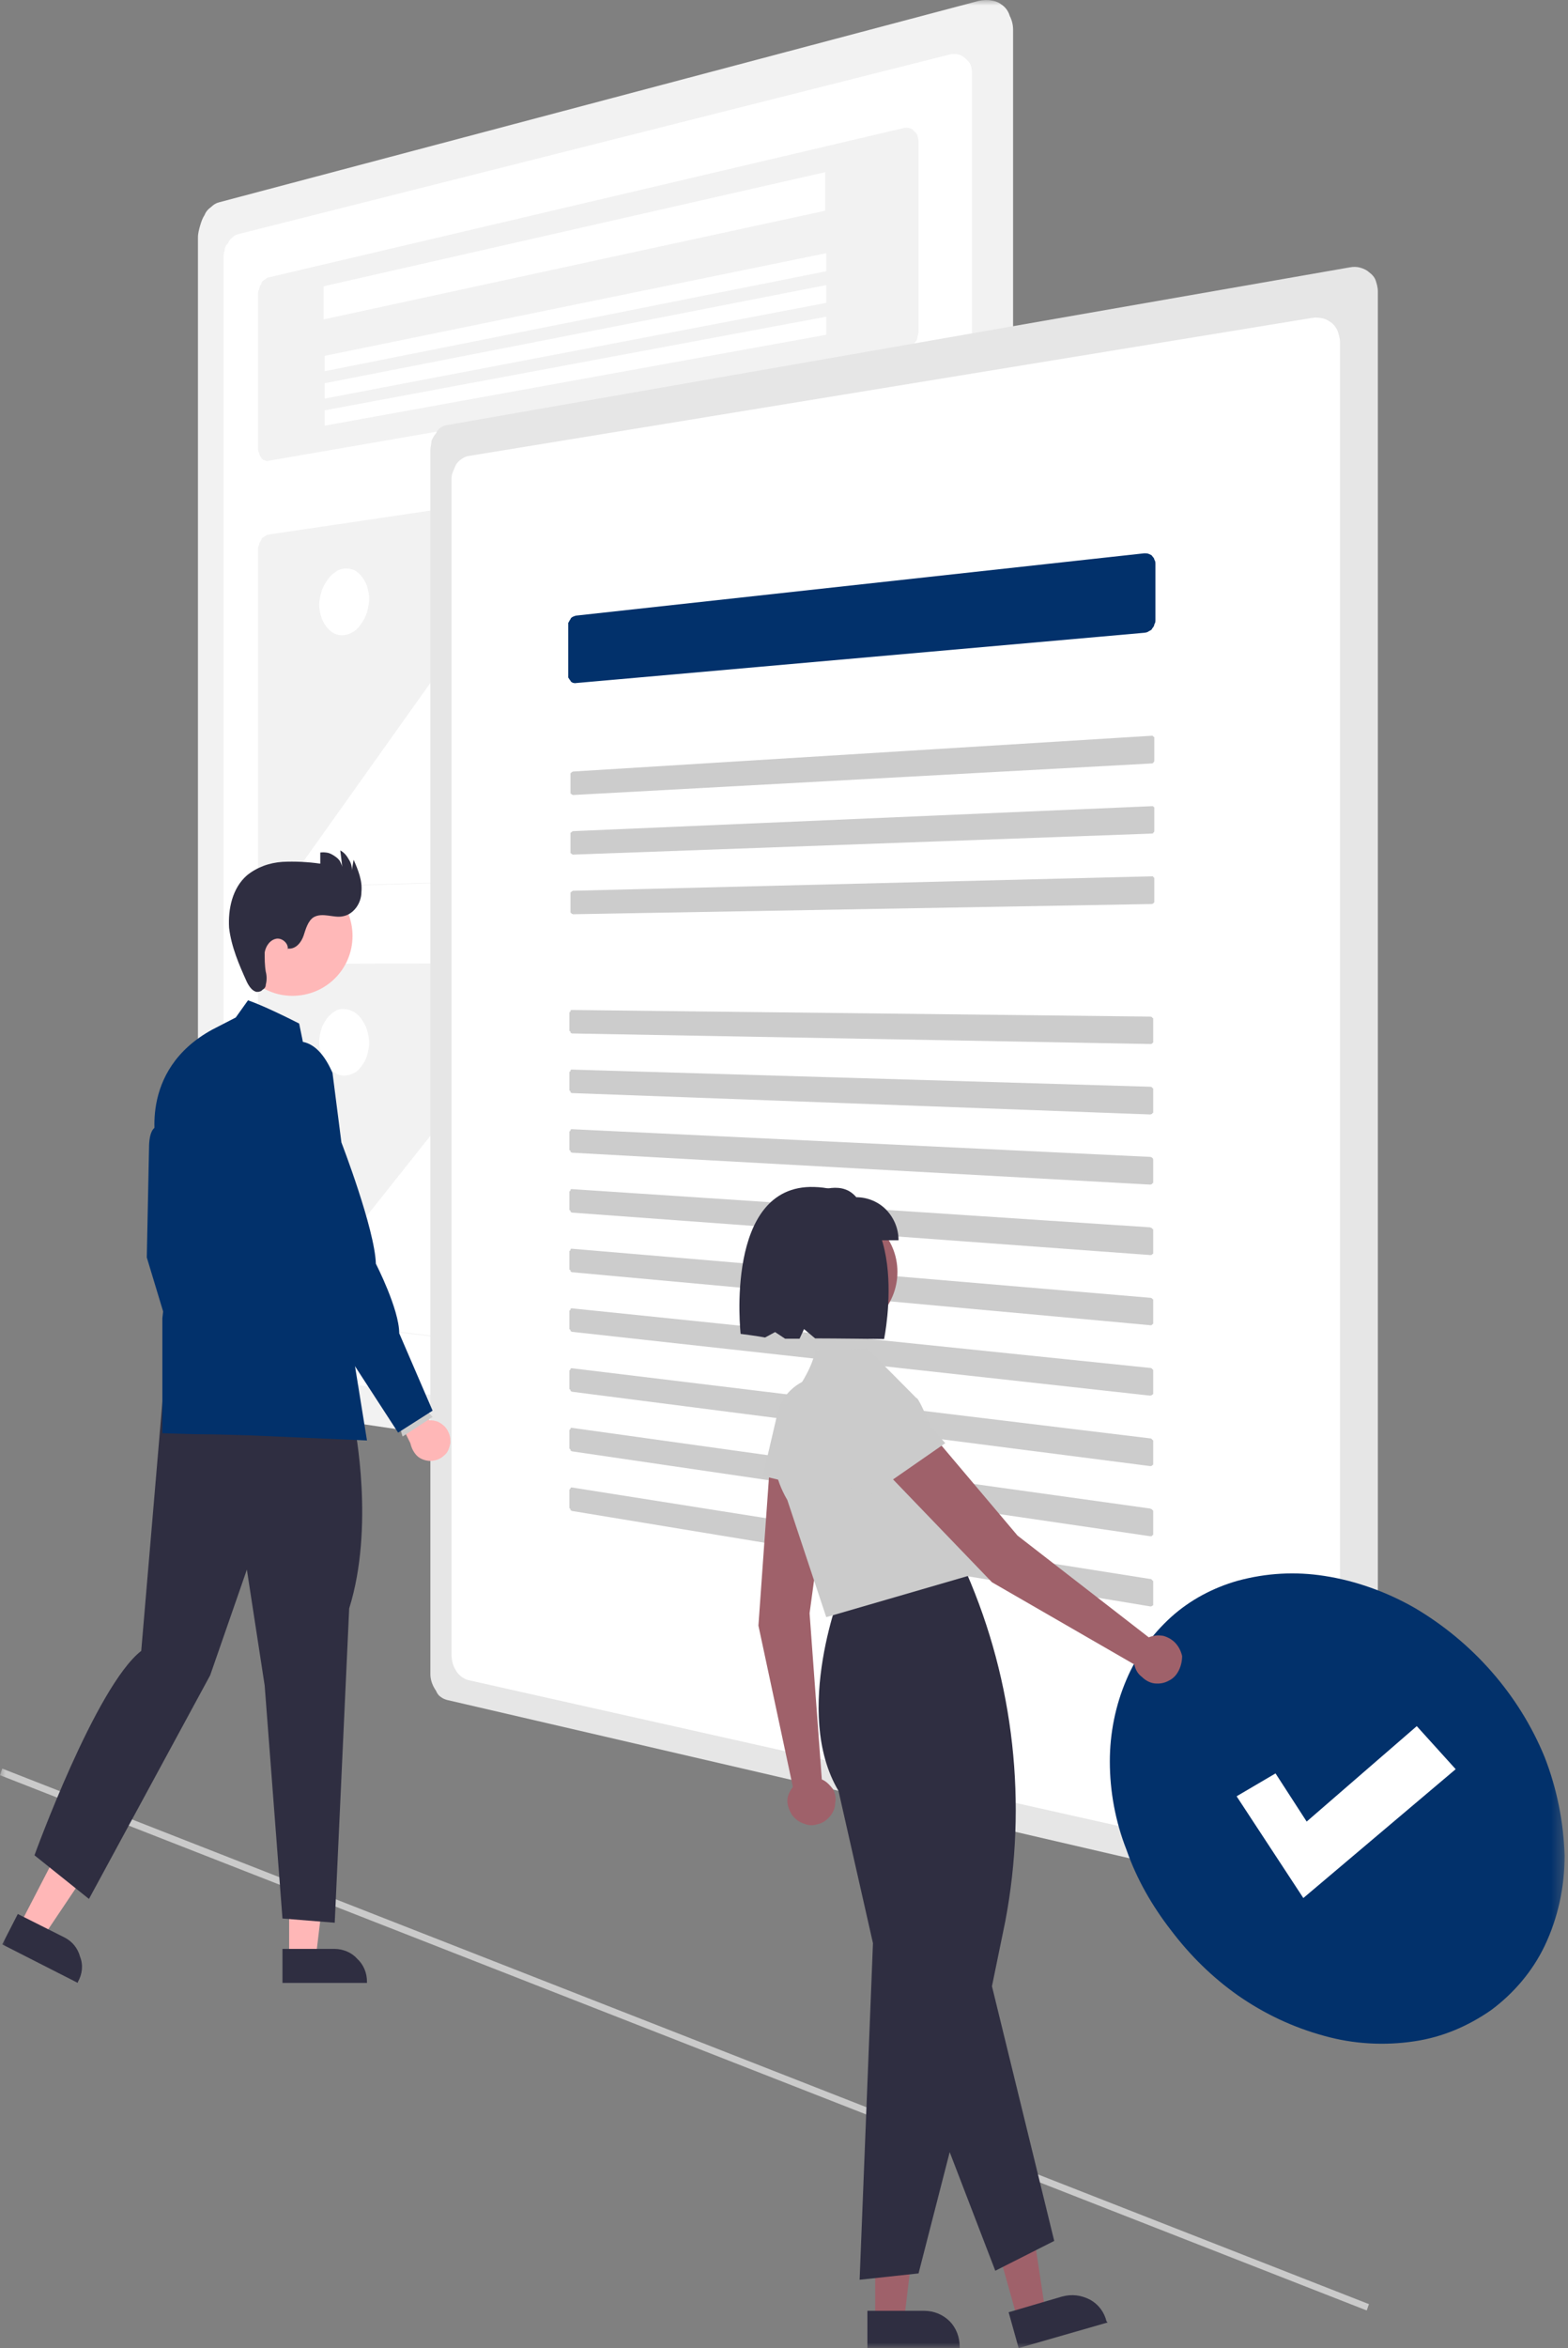 <svg width="141" height="211" viewBox="0 0 141 211" fill="none" xmlns="http://www.w3.org/2000/svg">
<rect x="0" y="0" width="141" height="211" fill="#808080" stroke="none"/>
<mask id="mask0_1_1857" style="mask-type:luminance" maskUnits="userSpaceOnUse" x="0" y="0" width="141" height="211">
<path d="M140.7 0H0V211H140.7V0Z" fill="white"/>
</mask>
<g mask="url(#mask0_1_1857)">
<path d="M0.2 158.926L0 159.521L122.9 207.62L123.1 207.05L0.2 158.926Z" fill="#CACACA"/>
<path d="M88 0.081L19.7 18.179C19.4 18.26 19.2 18.395 19 18.585C18.7 18.801 18.5 19.044 18.4 19.315C18.2 19.612 18.1 19.937 18 20.262C17.9 20.613 17.8 20.965 17.8 21.343V123.138C17.8 123.489 17.9 123.841 18 124.192C18.1 124.517 18.2 124.815 18.4 125.085C18.5 125.329 18.7 125.572 19 125.735C19.2 125.897 19.4 126.032 19.7 126.059L88 136.177C88.4 136.231 88.8 136.204 89.2 136.068C89.6 135.96 89.9 135.771 90.2 135.5C90.5 135.23 90.7 134.878 90.8 134.499C91 134.093 91.1 133.661 91.1 133.228V2.678C91.1 2.245 91 1.813 90.8 1.434C90.7 1.082 90.5 0.757 90.2 0.514C89.9 0.271 89.6 0.108 89.2 0.054C88.8 -0.027 88.4 2.04965e-05 88 0.081Z" fill="#F2F2F2"/>
<path d="M21.4 21.046C21.2 21.1 21 21.208 20.9 21.344C20.7 21.479 20.6 21.642 20.5 21.858C20.3 22.047 20.2 22.291 20.2 22.507C20.1 22.751 20.1 23.021 20.1 23.265V120.947C20.1 121.19 20.1 121.433 20.2 121.677C20.2 121.893 20.3 122.11 20.5 122.326C20.6 122.488 20.7 122.651 20.9 122.786C21 122.894 21.2 122.975 21.4 123.002L85.4 131.659C85.6 131.713 85.9 131.659 86.2 131.577C86.4 131.496 86.6 131.334 86.8 131.145C87 130.956 87.2 130.712 87.3 130.469C87.4 130.171 87.4 129.873 87.4 129.576V6.763C87.4 6.466 87.4 6.168 87.3 5.87C87.2 5.627 87 5.41 86.8 5.248C86.6 5.059 86.4 4.951 86.2 4.897C85.9 4.843 85.6 4.843 85.4 4.897L21.4 21.046Z" fill="white"/>
<path d="M24.1 24.941C24 24.968 23.9 25.05 23.8 25.131C23.6 25.239 23.5 25.374 23.5 25.509C23.4 25.671 23.3 25.834 23.3 25.997C23.2 26.186 23.2 26.375 23.2 26.565V40.171C23.2 40.361 23.2 40.523 23.3 40.712C23.3 40.848 23.4 40.983 23.5 41.118C23.5 41.226 23.6 41.307 23.8 41.361C23.9 41.416 24 41.443 24.1 41.416L81.3 31.514C81.5 31.487 81.6 31.407 81.8 31.298C82 31.19 82.1 31.028 82.2 30.865C82.4 30.676 82.5 30.46 82.5 30.27C82.6 30.027 82.6 29.81 82.6 29.567V12.903C82.6 12.687 82.6 12.471 82.5 12.254C82.5 12.092 82.4 11.93 82.2 11.795C82.1 11.659 82 11.551 81.8 11.524C81.6 11.47 81.5 11.47 81.3 11.497L24.1 24.941ZM24.1 48.043C24 48.07 23.9 48.124 23.8 48.206C23.6 48.287 23.5 48.395 23.5 48.53C23.4 48.665 23.3 48.801 23.3 48.963C23.2 49.125 23.2 49.288 23.2 49.45V78.53C23.2 78.692 23.2 78.854 23.3 79.017C23.3 79.179 23.4 79.315 23.5 79.423C23.5 79.531 23.6 79.639 23.8 79.693C23.9 79.747 24 79.801 24.1 79.801L81.3 78.151C81.5 78.151 81.6 78.097 81.8 78.016C82 77.908 82.1 77.799 82.2 77.664C82.4 77.502 82.5 77.34 82.5 77.15C82.6 76.961 82.6 76.745 82.6 76.555V40.928C82.6 40.739 82.6 40.55 82.5 40.36C82.5 40.171 82.4 40.036 82.2 39.901C82.1 39.765 82 39.684 81.8 39.63C81.6 39.576 81.5 39.549 81.3 39.576L24.1 48.043Z" fill="#F2F2F2"/>
<path d="M29.1 25.726L74.2 15.473V18.936L29.1 28.702V25.726ZM29.2 31.975L74.3 22.75V24.373L29.2 33.355V31.975ZM29.2 34.436L74.3 25.618V27.214L29.2 35.816V34.436ZM29.2 36.871L74.3 28.458V30.081L29.2 38.25V36.871ZM54.2 78.99L77.1 78.34L77.3 78.286C77.4 78.259 77.4 78.232 77.5 78.178C77.6 78.124 77.6 78.043 77.7 77.989C77.7 77.908 77.8 77.827 77.8 77.745C77.9 77.583 77.9 77.394 77.9 77.232C77.8 77.123 77.8 77.042 77.8 76.961C77.7 76.907 77.7 76.825 77.6 76.771L62.5 59.973C62.5 59.891 62.4 59.838 62.3 59.811C62.2 59.757 62.1 59.757 62.1 59.757C61.9 59.757 61.9 59.811 61.8 59.838C61.7 59.892 61.6 59.973 61.5 60.054L58 64.625C57.9 64.788 57.7 64.923 57.5 65.031C57.4 65.14 57.2 65.194 57 65.221C56.8 65.221 56.6 65.194 56.5 65.14C56.3 65.059 56.1 64.923 56 64.761L45.6 52.831C45.6 52.777 45.5 52.723 45.4 52.669C45.3 52.642 45.3 52.642 45.2 52.642C45.1 52.669 45 52.696 44.9 52.75C44.9 52.804 44.8 52.858 44.7 52.94L26.6 78.368C26.5 78.422 26.5 78.476 26.5 78.557C26.4 78.611 26.4 78.693 26.4 78.747V79.206C26.5 79.26 26.5 79.342 26.5 79.396C26.6 79.45 26.6 79.503 26.6 79.531C26.7 79.585 26.7 79.612 26.8 79.639C26.8 79.639 26.9 79.666 27 79.666L54.2 78.881V78.99ZM30.9 51.1C31.2 51.046 31.5 51.1 31.8 51.208C32.1 51.343 32.3 51.533 32.5 51.776C32.7 52.019 32.9 52.344 33 52.669C33.1 53.021 33.2 53.426 33.2 53.805C33.2 54.211 33.1 54.617 33 55.023C32.9 55.374 32.7 55.726 32.5 56.023C32.3 56.321 32.1 56.564 31.8 56.754C31.5 56.943 31.2 57.052 30.9 57.079C30.6 57.106 30.4 57.078 30.1 56.943C29.8 56.808 29.6 56.619 29.4 56.375C29.2 56.132 29 55.807 28.9 55.482C28.8 55.131 28.7 54.752 28.7 54.346C28.7 53.968 28.8 53.561 28.9 53.183C29 52.831 29.2 52.48 29.4 52.182C29.6 51.885 29.8 51.641 30.1 51.452C30.3 51.262 30.6 51.127 30.9 51.1Z" fill="white"/>
<path d="M24.1 86.618C24 86.618 23.9 86.672 23.8 86.727C23.6 86.808 23.5 86.888 23.5 86.997C23.4 87.132 23.3 87.268 23.3 87.403C23.2 87.565 23.2 87.727 23.2 87.917V116.97C23.2 117.159 23.2 117.321 23.3 117.484C23.3 117.646 23.4 117.782 23.5 117.917C23.5 118.025 23.6 118.133 23.8 118.214C23.9 118.295 24 118.349 24.1 118.376L81.3 125.031C81.5 125.058 81.6 125.031 81.8 124.977C82 124.896 82.1 124.815 82.2 124.68C82.4 124.544 82.5 124.382 82.5 124.219C82.6 124.03 82.6 123.814 82.6 123.624V88.025C82.6 87.809 82.6 87.619 82.5 87.403C82.5 87.241 82.4 87.078 82.2 86.915C82.1 86.78 82 86.672 81.8 86.591C81.6 86.51 81.5 86.456 81.3 86.456L24.1 86.618Z" fill="#F2F2F2"/>
<path d="M54.2 121.948L77.1 124.599C77.1 124.626 77.2 124.599 77.3 124.599C77.4 124.572 77.4 124.544 77.5 124.49C77.6 124.463 77.6 124.409 77.7 124.355C77.7 124.274 77.8 124.192 77.8 124.138C77.8 124.057 77.9 123.949 77.9 123.868V123.597C77.8 123.516 77.8 123.435 77.8 123.354C77.7 123.273 77.7 123.192 77.6 123.111L62.5 104.121C62.5 104.039 62.4 103.985 62.3 103.931C62.2 103.877 62.1 103.85 62.1 103.85C61.9 103.85 61.9 103.85 61.8 103.904C61.7 103.931 61.6 103.985 61.5 104.066L58 108.124C57.9 108.286 57.7 108.395 57.5 108.476C57.4 108.557 57.2 108.584 57 108.584C56.8 108.557 56.6 108.503 56.5 108.395C56.3 108.287 56.1 108.151 56 107.962L45.6 94.544C45.6 94.463 45.5 94.409 45.4 94.355C45.3 94.301 45.3 94.301 45.2 94.301C45.1 94.274 45 94.301 44.9 94.355C44.9 94.382 44.8 94.436 44.7 94.517L26.6 117.295C26.5 117.349 26.5 117.403 26.5 117.457C26.4 117.538 26.4 117.592 26.4 117.673V118.106C26.5 118.187 26.5 118.268 26.5 118.322C26.6 118.377 26.6 118.431 26.6 118.485C26.7 118.539 26.7 118.566 26.8 118.593C26.8 118.62 26.9 118.647 27 118.647L54.2 121.812V121.948ZM30.9 90.676C31.2 90.676 31.5 90.757 31.8 90.92C32.1 91.082 32.3 91.298 32.5 91.569C32.7 91.866 32.9 92.191 33 92.542C33.1 92.921 33.2 93.3 33.2 93.705C33.2 94.111 33.1 94.49 33 94.869C32.9 95.221 32.7 95.545 32.5 95.815C32.3 96.086 32.1 96.302 31.8 96.437C31.5 96.6 31.2 96.654 30.9 96.654C30.6 96.654 30.3 96.546 30.1 96.383C29.8 96.221 29.6 96.005 29.4 95.734C29.2 95.437 29 95.112 28.9 94.761C28.8 94.382 28.7 94.003 28.7 93.598C28.7 93.219 28.8 92.84 28.9 92.461C29 92.109 29.2 91.812 29.4 91.515C29.6 91.271 29.8 91.055 30.1 90.893C30.3 90.73 30.6 90.649 30.9 90.676Z" fill="white"/>
<path d="M40.2 38.197C40 38.224 39.8 38.305 39.6 38.44C39.4 38.575 39.3 38.764 39.2 38.954C39 39.17 38.9 39.387 38.8 39.63C38.8 39.9 38.7 40.171 38.7 40.442V150.433C38.7 150.974 38.9 151.487 39.2 151.92C39.3 152.136 39.4 152.326 39.6 152.461C39.8 152.624 40 152.705 40.2 152.759L121.4 171.586C121.7 171.64 122 171.667 122.3 171.613C122.6 171.559 122.9 171.424 123.1 171.235C123.4 171.046 123.6 170.829 123.7 170.559C123.8 170.234 123.9 169.909 123.9 169.584V26.158C123.9 25.834 123.8 25.483 123.7 25.185C123.6 24.915 123.4 24.671 123.1 24.455C122.9 24.265 122.6 24.13 122.3 24.048C122 23.967 121.7 23.967 121.4 24.021L40.2 38.197Z" fill="#E6E6E6"/>
<path d="M42.1 40.982C41.9 41.009 41.7 41.118 41.5 41.253C41.3 41.388 41.1 41.577 41 41.767C40.9 41.983 40.8 42.227 40.7 42.47C40.6 42.714 40.6 42.984 40.6 43.255V148.592C40.6 149.133 40.7 149.647 41 150.107C41.1 150.324 41.3 150.513 41.5 150.675C41.7 150.811 41.9 150.919 42.1 150.973L118 167.989C118.3 168.043 118.6 168.043 119 167.989C119.3 167.907 119.5 167.772 119.8 167.582C120 167.393 120.2 167.149 120.3 166.879C120.4 166.581 120.5 166.257 120.5 165.906V30.757C120.5 30.433 120.4 30.108 120.3 29.783C120.2 29.513 120 29.242 119.8 29.053C119.5 28.836 119.3 28.701 119 28.62C118.7 28.539 118.3 28.512 118 28.566L42.1 40.982Z" fill="white"/>
<path d="M51.8 55.32C51.7 55.347 51.6 55.374 51.5 55.428C51.4 55.482 51.3 55.564 51.3 55.645C51.2 55.753 51.2 55.834 51.1 55.969V60.892C51.2 61.001 51.2 61.082 51.3 61.163C51.3 61.244 51.4 61.298 51.5 61.352C51.6 61.379 51.7 61.406 51.8 61.379L102.9 56.862C103.1 56.835 103.2 56.808 103.3 56.726C103.4 56.672 103.6 56.591 103.6 56.483C103.7 56.375 103.8 56.24 103.8 56.104C103.9 55.969 103.9 55.834 103.9 55.699V50.694C103.9 50.559 103.9 50.424 103.8 50.289C103.8 50.18 103.7 50.072 103.6 49.964C103.6 49.883 103.4 49.828 103.3 49.774C103.2 49.72 103 49.72 102.9 49.72L51.8 55.32Z" fill="#02316B"/>
<path d="M51.5 69.332V69.359C51.4 69.359 51.4 69.386 51.4 69.413C51.4 69.441 51.4 69.441 51.3 69.468V71.308C51.4 71.335 51.4 71.361 51.4 71.388C51.4 71.388 51.4 71.415 51.5 71.415V71.442L103.6 68.602L103.7 68.575V68.521C103.8 68.467 103.8 68.386 103.8 68.332V66.384V66.276C103.8 66.249 103.8 66.222 103.7 66.195V66.14L103.6 66.113L51.5 69.332ZM51.5 74.689V74.716C51.4 74.716 51.4 74.742 51.4 74.77C51.4 74.797 51.4 74.797 51.3 74.824V76.664C51.4 76.691 51.4 76.718 51.4 76.745C51.4 76.745 51.4 76.771 51.5 76.771V76.798L103.6 74.905L103.7 74.878V74.824C103.8 74.77 103.8 74.716 103.8 74.635V72.687V72.579C103.8 72.552 103.8 72.525 103.7 72.498V72.443H103.6L51.5 74.689ZM51.5 80.045V80.072C51.4 80.072 51.4 80.099 51.4 80.126C51.4 80.153 51.4 80.153 51.3 80.18V82.02C51.4 82.047 51.4 82.074 51.4 82.101C51.4 82.101 51.4 82.128 51.5 82.128V82.155L103.6 81.235C103.6 81.235 103.6 81.208 103.7 81.208V81.154C103.8 81.127 103.8 81.073 103.8 81.046V79.017V78.908C103.8 78.881 103.8 78.854 103.7 78.827V78.747H103.6L51.5 80.045ZM51.4 90.757C51.3 90.784 51.3 90.784 51.3 90.811V90.893C51.3 90.92 51.2 90.946 51.2 90.973V92.624C51.2 92.651 51.3 92.678 51.3 92.705V92.786C51.3 92.813 51.3 92.813 51.4 92.84V92.867L103.4 93.814H103.5C103.6 93.787 103.6 93.787 103.6 93.76C103.6 93.732 103.7 93.705 103.7 93.678V91.623V91.515C103.7 91.488 103.6 91.461 103.6 91.433C103.6 91.406 103.6 91.379 103.5 91.379C103.5 91.352 103.5 91.352 103.4 91.352L51.4 90.757ZM51.4 96.113C51.3 96.14 51.3 96.14 51.3 96.167V96.249C51.3 96.276 51.2 96.303 51.2 96.33V97.98C51.2 98.007 51.3 98.034 51.3 98.061V98.142C51.3 98.169 51.3 98.196 51.4 98.196V98.223L103.4 100.144C103.5 100.144 103.5 100.144 103.5 100.117C103.6 100.117 103.6 100.09 103.6 100.063C103.6 100.036 103.7 100.008 103.7 99.981V97.926V97.817C103.7 97.79 103.6 97.763 103.6 97.736C103.6 97.709 103.6 97.682 103.5 97.682C103.5 97.655 103.5 97.655 103.4 97.655L51.4 96.113ZM51.4 101.469C51.3 101.497 51.3 101.497 51.3 101.524V101.605C51.3 101.632 51.2 101.659 51.2 101.686V103.336C51.2 103.363 51.3 103.39 51.3 103.417V103.498C51.3 103.525 51.3 103.525 51.4 103.552V103.58L103.4 106.447C103.5 106.447 103.5 106.447 103.5 106.42C103.6 106.42 103.6 106.393 103.6 106.366C103.6 106.339 103.7 106.312 103.7 106.285V104.256C103.7 104.175 103.7 104.093 103.6 104.039C103.6 104.012 103.6 104.012 103.5 103.985C103.5 103.985 103.5 103.958 103.4 103.958L51.4 101.469ZM51.4 106.853C51.3 106.88 51.3 106.88 51.3 106.907V106.988C51.3 107.015 51.2 107.042 51.2 107.069V108.719C51.2 108.746 51.3 108.773 51.3 108.8V108.882C51.3 108.909 51.3 108.909 51.4 108.936V108.963L103.4 112.777H103.5C103.6 112.75 103.6 112.75 103.6 112.723C103.6 112.696 103.7 112.668 103.7 112.641V110.585V110.478C103.7 110.451 103.6 110.424 103.6 110.397C103.6 110.369 103.6 110.342 103.5 110.342C103.5 110.315 103.5 110.315 103.4 110.288L51.4 106.853ZM51.4 112.209C51.3 112.236 51.3 112.236 51.3 112.263V112.344C51.3 112.371 51.2 112.398 51.2 112.425V114.075C51.2 114.102 51.3 114.129 51.3 114.156V114.238C51.3 114.265 51.3 114.265 51.4 114.292V114.319L103.4 119.08C103.5 119.107 103.5 119.08 103.5 119.08C103.6 119.08 103.6 119.053 103.6 119.026C103.6 118.999 103.7 118.972 103.7 118.944V116.889V116.78C103.7 116.753 103.6 116.726 103.6 116.699C103.6 116.672 103.6 116.646 103.5 116.646C103.5 116.618 103.5 116.618 103.4 116.618L51.4 112.209ZM51.4 117.565C51.3 117.592 51.3 117.592 51.3 117.619V117.7C51.3 117.727 51.2 117.754 51.2 117.781V119.431C51.2 119.458 51.3 119.485 51.3 119.512V119.594C51.3 119.621 51.3 119.621 51.4 119.648V119.675L103.4 125.41C103.5 125.41 103.5 125.41 103.5 125.383C103.6 125.383 103.6 125.356 103.6 125.329C103.6 125.329 103.7 125.302 103.7 125.248V123.219V123.11C103.7 123.083 103.6 123.029 103.6 123.002C103.6 122.975 103.6 122.975 103.5 122.948C103.5 122.921 103.5 122.921 103.4 122.921L51.4 117.565ZM51.4 122.948C51.3 122.975 51.3 122.975 51.3 123.002V123.056C51.3 123.083 51.2 123.138 51.2 123.165V124.814C51.2 124.841 51.3 124.869 51.3 124.896V124.977C51.3 125.004 51.3 125.004 51.4 125.031V125.058L103.4 131.74H103.5C103.6 131.713 103.6 131.713 103.6 131.686C103.6 131.658 103.7 131.631 103.7 131.604V129.548V129.441C103.7 129.414 103.6 129.387 103.6 129.359C103.6 129.332 103.6 129.305 103.5 129.278C103.5 129.278 103.5 129.251 103.4 129.251L51.4 122.948ZM51.4 128.304C51.3 128.331 51.3 128.331 51.3 128.358V128.412C51.3 128.439 51.2 128.467 51.2 128.521V130.144C51.2 130.198 51.3 130.225 51.3 130.252V130.333C51.3 130.36 51.3 130.36 51.4 130.387V130.414L103.4 138.043H103.5C103.6 138.043 103.6 138.016 103.6 137.989C103.6 137.962 103.7 137.934 103.7 137.907V135.879V135.77C103.7 135.716 103.6 135.689 103.6 135.662C103.6 135.635 103.6 135.608 103.5 135.608C103.5 135.581 103.5 135.581 103.4 135.554L51.4 128.304ZM51.4 133.66C51.3 133.687 51.3 133.687 51.3 133.714V133.768C51.3 133.796 51.2 133.823 51.2 133.877V135.5C51.2 135.554 51.3 135.581 51.3 135.608V135.689C51.3 135.716 51.3 135.716 51.4 135.743V135.77L103.4 144.346C103.5 144.373 103.5 144.346 103.5 144.346C103.6 144.346 103.6 144.319 103.6 144.292C103.6 144.292 103.7 144.265 103.7 144.238V142.182V142.073C103.7 142.046 103.6 142.019 103.6 141.992C103.6 141.965 103.6 141.938 103.5 141.911C103.5 141.884 103.5 141.884 103.4 141.884L51.4 133.66Z" fill="#CCCCCC"/>
<path d="M119.1 141.614C121.9 142.046 124.7 143.047 127.2 144.48C132.4 147.537 136.6 152.272 138.9 157.898C140 160.712 140.6 163.714 140.7 166.744C140.7 169.557 140.1 172.343 138.9 174.859C137.8 177.158 136.1 179.133 134.1 180.62C132 182.08 129.7 183.06 127.2 183.43C124.5 183.84 121.7 183.68 119.1 182.95C116.3 182.19 113.7 180.97 111.3 179.296C109 177.673 107 175.698 105.3 173.453C103.6 171.262 102.2 168.827 101.3 166.23C100.3 163.687 99.8 160.982 99.8 158.277C99.8 155.761 100.3 153.245 101.3 150.919C102.2 148.782 103.6 146.861 105.3 145.319C107 143.777 109.1 142.668 111.3 142.046C113.9 141.343 116.5 141.208 119.1 141.614Z" fill="#02316B"/>
<path d="M117.2 170.558L111.2 161.415L114.7 159.359L117.5 163.687L127.4 155.112L130.9 158.98L117.2 170.558Z" fill="white"/>
<path d="M73.9 159.901L72.8 144.968L74.7 130.982L69.3 130.631L68.2 146.077L71.3 160.577C71 160.956 70.8 161.388 70.8 161.821C70.8 162.281 71 162.714 71.2 163.065C71.5 163.444 71.8 163.715 72.3 163.877C72.7 164.039 73.1 164.066 73.5 163.931C74 163.823 74.3 163.579 74.6 163.255C74.9 162.903 75.1 162.497 75.1 162.037C75.2 161.604 75.1 161.144 74.9 160.766C74.6 160.387 74.3 160.063 73.9 159.901Z" fill="#9F616A"/>
<path d="M68.6 132.633L69.9 127.06C70.1 125.978 70.8 125.058 71.7 124.436C72.6 123.841 73.7 123.598 74.7 123.787C75.8 123.976 76.8 124.572 77.4 125.437C78.1 126.303 78.4 127.412 78.3 128.494L77.6 134.797L68.6 132.633Z" fill="#CBCBCB"/>
<path d="M78.7 208.48H81.3L82.5 198.5H78.7V208.48Z" fill="#9F616A"/>
<path d="M78 207.65H83.1C84 207.65 84.8 208 85.4 208.59C86 209.21 86.3 210.03 86.3 210.89V211H78V207.65Z" fill="#2F2E41"/>
<path d="M91.5 208.4L94 207.7L92.5 197.75L88.8 198.8L91.5 208.4Z" fill="#9F616A"/>
<path d="M90.7 207.78L95.5 206.37C96.4 206.13 97.2 206.24 98 206.64C98.8 207.08 99.3 207.78 99.5 208.59L99.599 208.7L91.599 211L90.7 207.78ZM77.3 204.86L78.5 174.616L75.4 160.928C71.2 153.868 75.7 142.614 75.8 142.506V142.452L86.8 140.965L86.9 141.316C91.2 151.163 92.4 162.092 90.4 172.642L89.2 178.484L94.8 201.37L89.5 204.05L85.4 193.39L82.599 204.29L77.3 204.86Z" fill="#2F2E41"/>
<path d="M74.3 145.319L70.8 134.797C68.5 130.874 69.9 127.385 71.5 125.139C73.2 122.732 73.3 121.379 73.3 121.352H73.401L78 121.19L82.401 125.626C82.701 125.518 85 131.253 84.8 131.524L87.8 141.397L74.3 145.319Z" fill="#CBCBCB"/>
<path d="M103.3 147.132L91.5 137.989L82.4 127.222L78.5 131.063L89.2 142.182L102 149.567C102.1 150.027 102.3 150.405 102.7 150.703C103 151 103.4 151.216 103.8 151.271C104.3 151.325 104.7 151.244 105.1 151.028C105.5 150.838 105.8 150.513 106 150.108C106.2 149.702 106.3 149.269 106.3 148.809C106.2 148.376 106 147.971 105.7 147.646C105.4 147.322 105 147.105 104.6 146.997C104.1 146.916 103.7 146.969 103.3 147.132Z" fill="#9F616A"/>
<path d="M77.401 134.958L74.1 130.278C73.5 129.386 73.201 128.277 73.401 127.195C73.501 126.086 74.101 125.112 74.901 124.436C75.801 123.759 76.9 123.434 78 123.516C79 123.624 80.1 124.111 80.8 124.949L85 129.683L77.401 134.958Z" fill="#CBCBCB"/>
<path d="M75.1 119.919C78.2 119.919 80.7 117.403 80.7 114.292C80.7 111.208 78.2 108.692 75.1 108.692C72.1 108.692 69.6 111.208 69.6 114.292C69.6 117.403 72.1 119.919 75.1 119.919Z" fill="#9F616A"/>
<path d="M80.8 111.451H72V107.583C73.9 106.799 75.8 106.15 77 107.583C78 107.583 79 107.989 79.7 108.719C80.4 109.45 80.8 110.424 80.8 111.451Z" fill="#2F2E41"/>
<path d="M73.2 106.663C65.1 106.42 66.6 119.864 66.6 119.864C66.6 119.864 68.1 120.053 68.8 120.189L69.7 119.702L70.6 120.297H71.9L72.3 119.431L73.3 120.27C74.9 120.27 79.5 120.324 79.5 120.324C79.5 120.324 82.3 106.907 73.2 106.663Z" fill="#2F2E41"/>
<path d="M40.5 129.657C40.5 129.413 40.5 129.143 40.4 128.872C40.3 128.629 40.2 128.412 40 128.196C39.8 128.006 39.6 127.871 39.4 127.763C39.1 127.655 38.9 127.628 38.6 127.628L36.8 123.895L34.3 124.436L36.9 129.684C37 130.117 37.2 130.523 37.5 130.82C37.8 131.118 38.3 131.28 38.7 131.28C39.1 131.28 39.6 131.118 39.9 130.82C40.3 130.523 40.4 130.116 40.5 129.657ZM1.8 172.939L3.9 174.021L9 166.42L6 164.823L1.8 172.939Z" fill="#FFB7B7"/>
<path d="M1.6 171.992L5.8 174.102C6.5 174.454 7 175.076 7.2 175.833C7.5 176.591 7.4 177.403 7 178.106V178.187L0.2 174.725L1.6 171.992Z" fill="#2F2E41"/>
<path d="M26 175.888H28.4L29.5 166.771H26V175.888Z" fill="#FFB7B7"/>
<path d="M25.4 175.13H30.1C30.8 175.13 31.6 175.428 32.1 175.996C32.7 176.537 33 177.294 33 178.079V178.187H25.4V175.13Z" fill="#2F2E41"/>
<path d="M15 101.443C15 101.443 13.4 100.225 13.4 103.201L13.2 112.994L16 122.245L17.6 119.243L16.9 112.75L15 101.443Z" fill="#02316B"/>
<path d="M31.9 128.25C31.9 128.25 33.7 137.204 31.4 144.535L30.1 172.777L25.4 172.398L23.8 151.46L22.2 141.045L18.9 150.54L8 170.64L3.1 166.717C3.1 166.717 8.6 151.542 12.7 148.349L14.7 124.841L31.9 128.25Z" fill="#2F2E41"/>
<path d="M26.3 89.486C29.3 89.486 31.7 87.078 31.7 84.103C31.7 81.127 29.3 78.72 26.3 78.72C23.3 78.72 21 81.127 21 84.103C21 87.078 23.3 89.486 26.3 89.486Z" fill="#FFB8B8"/>
<path d="M25.9 85.239C26.6 85.32 27.1 84.671 27.3 84.076C27.5 83.453 27.7 82.75 28.2 82.425C29 81.965 30 82.506 30.8 82.344C31.8 82.182 32.5 81.154 32.5 80.153C32.6 79.125 32.2 78.178 31.8 77.259L31.6 78.395C31.7 78.016 31.6 77.61 31.4 77.286C31.2 76.934 31 76.636 30.6 76.42L30.8 78.097C30.8 77.854 30.7 77.637 30.6 77.448C30.5 77.231 30.3 77.069 30.1 76.934C29.9 76.798 29.7 76.691 29.5 76.637C29.2 76.582 29 76.582 28.8 76.609V77.61C27.7 77.448 26.5 77.393 25.4 77.448C24.2 77.529 23.1 77.935 22.2 78.665C20.9 79.802 20.5 81.668 20.6 83.372C20.8 85.077 21.5 86.7 22.2 88.242C22.4 88.647 22.7 89.08 23.1 89.134C23.3 89.134 23.5 89.08 23.6 88.944C23.8 88.836 23.9 88.674 23.9 88.485C24 88.106 24 87.7 23.9 87.322C23.8 86.754 23.8 86.158 23.8 85.59C23.9 84.995 24.3 84.427 24.9 84.346C25.5 84.292 26.1 84.968 25.8 85.482L25.9 85.239Z" fill="#2F2E41"/>
<path d="M21.2 91.433L22.3 89.891C22.3 89.891 23.6 90.297 26.9 91.974L27.2 93.435L33 129.441L22.4 128.98L19.5 128.899L17.4 128.872L14.6 128.791V118.458L15.5 110.532L14.1 103.066C14.1 103.066 12.3 96.221 19.099 92.515L21.2 91.433Z" fill="#02316B"/>
<path d="M35.8 127.736L36.2 129.089L38.9 127.331L37.9 126.167L35.8 127.736Z" fill="#CBCBCB"/>
<path d="M23.2 95.788C23.2 95.788 27.3 90.432 29.9 96.41L30.7 102.659C30.7 102.659 33.7 110.423 33.8 113.561C33.8 113.561 35.9 117.646 35.9 119.81L38.9 126.763L35.8 128.737L27.1 115.346L23.2 95.788Z" fill="#02316B"/>
</g>
</svg>

